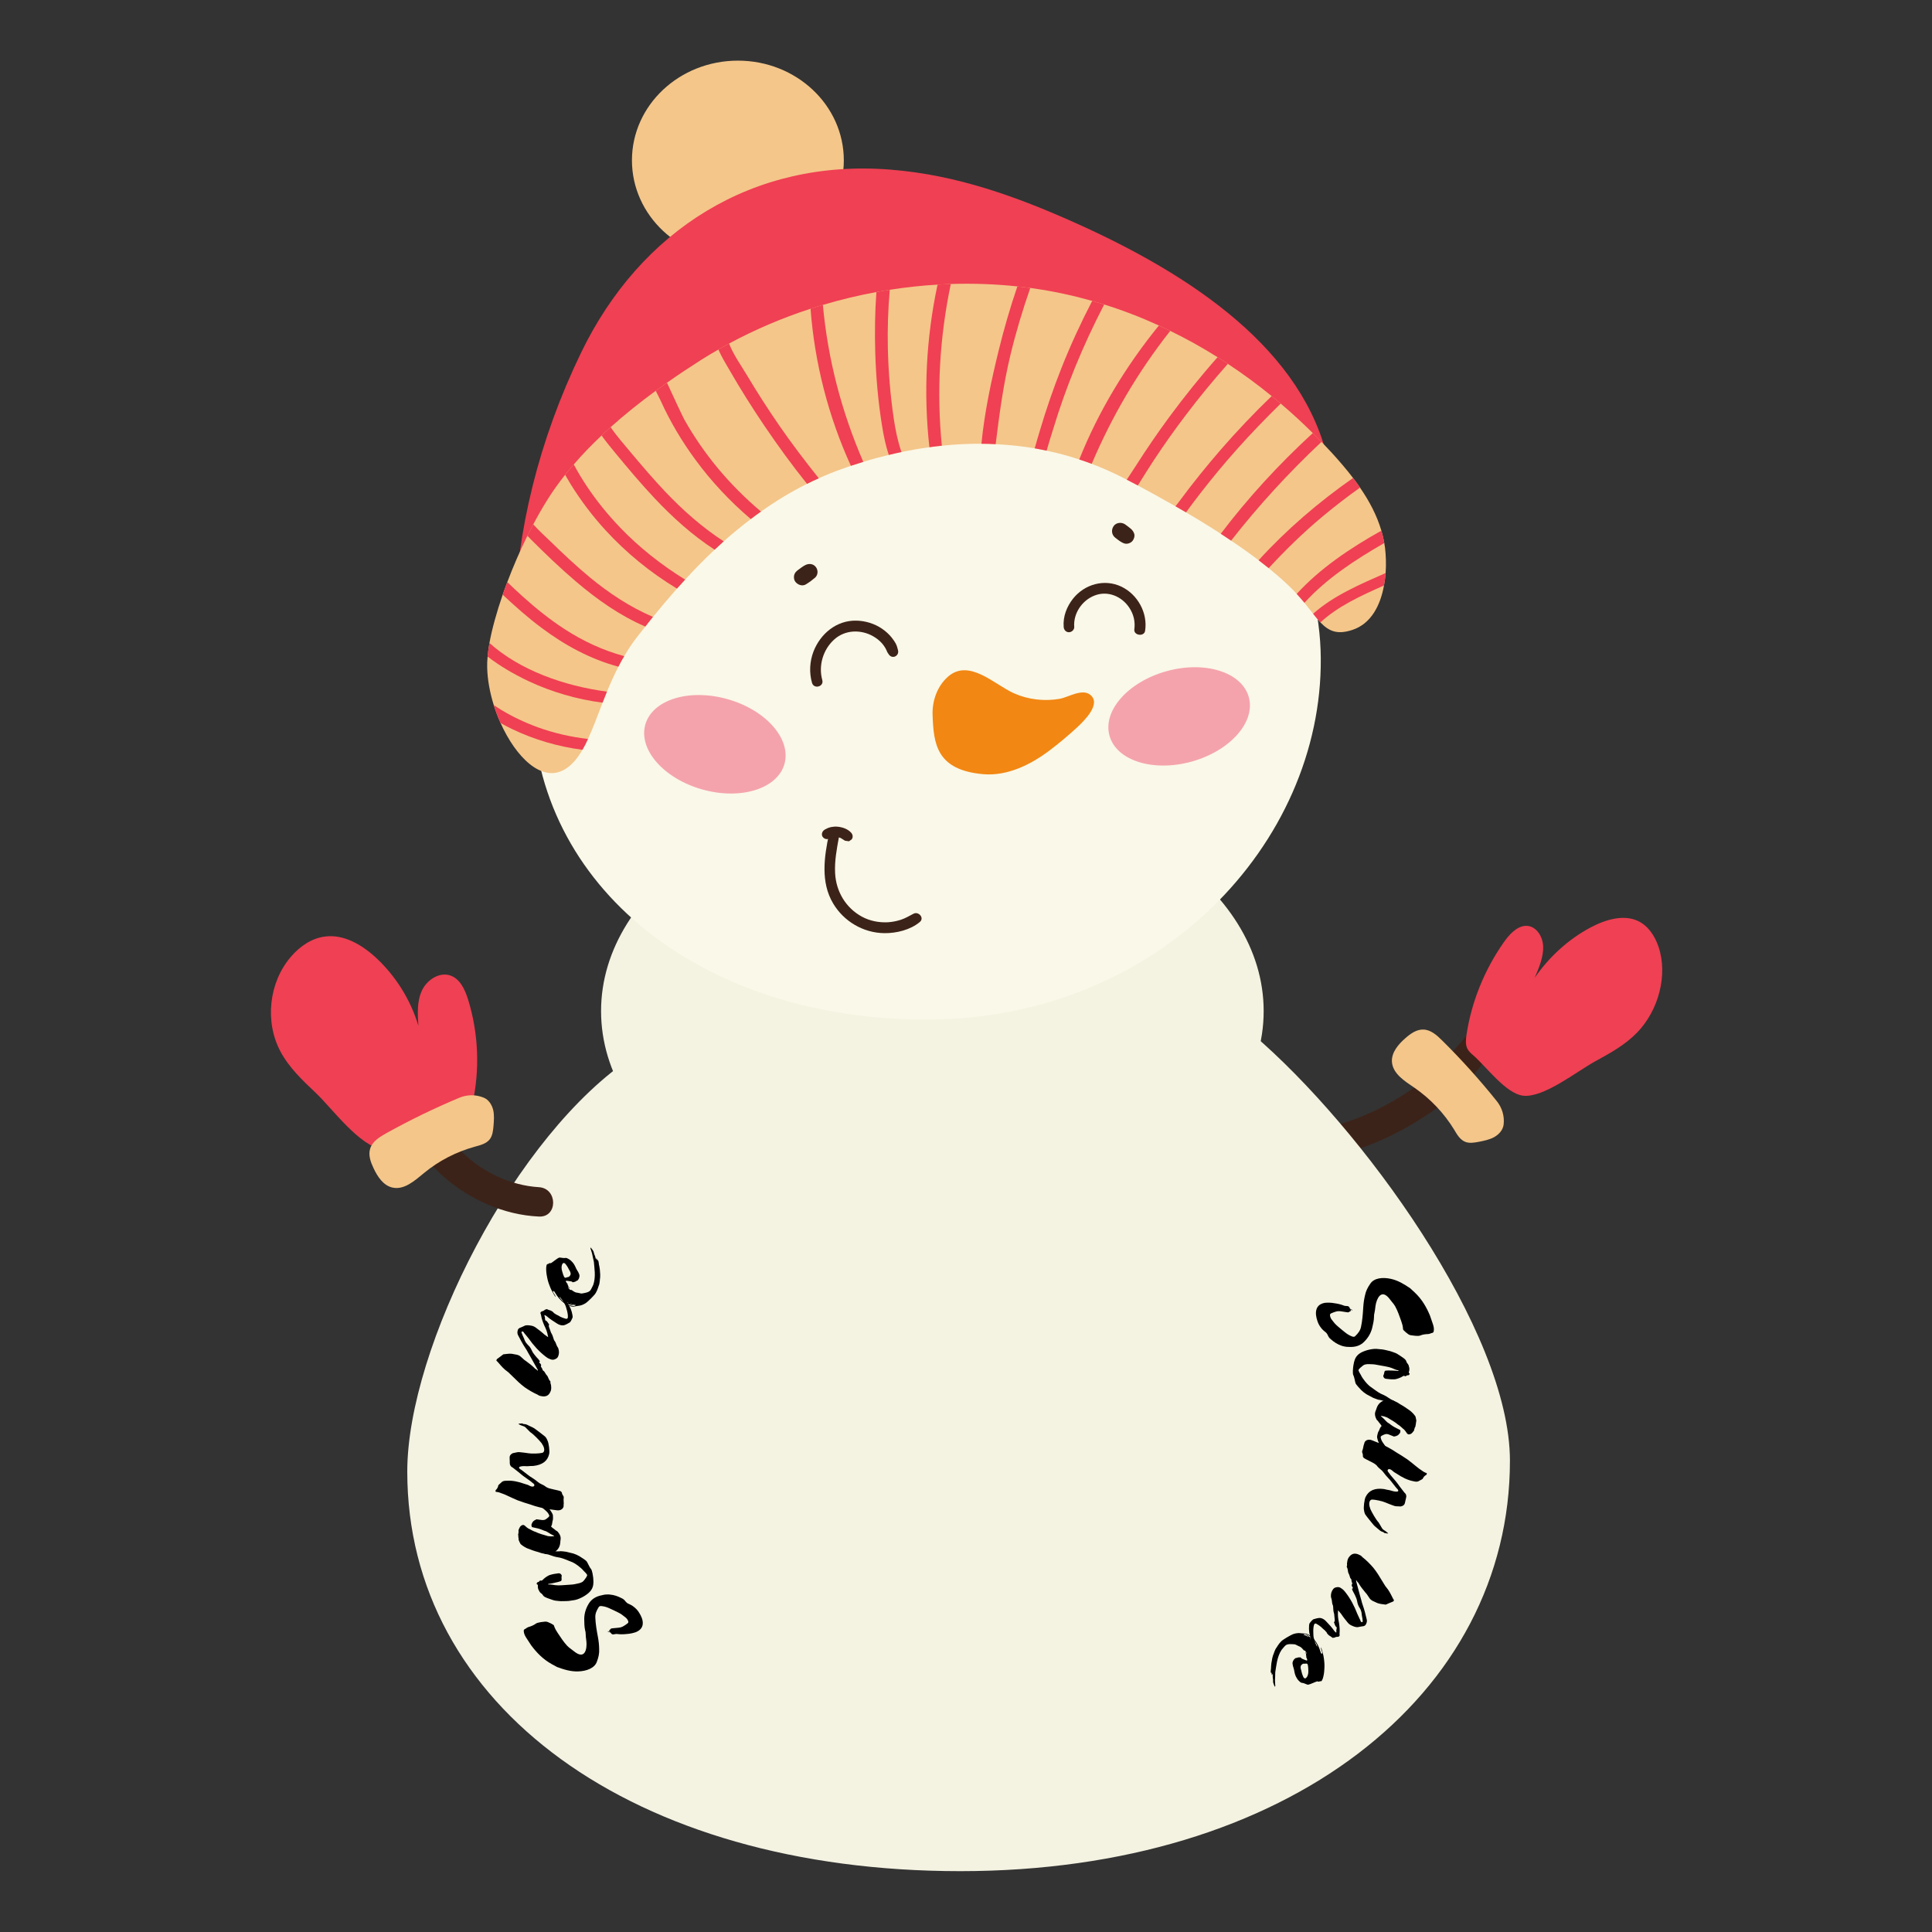 <svg xmlns="http://www.w3.org/2000/svg" xmlns:xlink="http://www.w3.org/1999/xlink" width="500" zoomAndPan="magnify" viewBox="0 0 375 375" height="500" preserveAspectRatio="xMidYMid meet" version="1.0"><rect x="0" y="0" width="375" height="375" fill="#333333" stroke="none"/><defs><g/><clipPath id="d7eccb37c4"><path d="M 146.73 200.145 L 268.23 200.145 L 268.23 321.645 L 146.73 321.645 Z M 146.73 200.145 " clip-rule="nonzero"/></clipPath></defs><path fill="#3c2319" d="M 289.586 203.637 C 291.031 201.086 287.527 197.844 285.371 200.234 C 282.703 203.211 280.312 206.289 277.234 208.895 C 274.238 211.465 270.902 213.59 267.355 215.336 C 263.906 217.035 260.266 218.301 256.516 219.121 C 254.605 219.535 252.668 219.852 250.719 220.016 C 248.613 220.18 246.473 220.027 244.383 220.316 C 241.691 220.688 241.676 225.039 244.273 225.59 C 248.449 226.469 253.426 225.59 257.559 224.723 C 261.777 223.832 265.914 222.391 269.801 220.508 C 277.277 216.898 285.426 211.012 289.586 203.637 " fill-opacity="1" fill-rule="nonzero"/><path fill="#f04053" d="M 286 204.875 C 285.508 204.449 285.012 204.023 284.75 203.406 C 284.434 202.621 284.516 201.688 284.656 200.809 C 285.602 194.535 288.09 188.332 291.801 183.02 C 292.871 181.469 294.301 179.863 296.02 179.711 C 297.996 179.559 299.41 181.551 299.523 183.625 C 299.617 185.695 298.738 187.797 297.887 189.789 C 300.703 185.695 304.469 182.293 308.688 180.039 C 311.652 178.461 315.145 177.461 317.906 178.75 C 319.871 179.656 321.191 181.621 321.918 183.773 C 323.746 189.156 322 196.074 317.715 200.469 C 315.391 202.844 312.492 204.434 309.66 205.984 C 305.992 207.988 299.605 213.137 295.621 212.672 C 292.281 212.273 288.406 206.945 286 204.875 " fill-opacity="1" fill-rule="nonzero"/><path fill="#f4c68a" d="M 290.535 213.742 C 287.223 209.609 283.68 205.672 279.914 201.949 C 278.898 200.934 277.703 199.863 276.262 199.836 C 274.953 199.793 273.785 200.633 272.797 201.496 C 271.422 202.691 270.078 204.258 270.172 206.066 C 270.309 208.402 272.645 209.844 274.582 211.16 C 277.66 213.289 280.285 216.062 282.238 219.246 C 282.785 220.18 283.379 221.211 284.379 221.621 C 285.219 221.965 286.168 221.785 287.059 221.621 C 288.09 221.414 289.133 221.211 290.039 220.703 C 290.961 220.18 291.73 219.316 291.855 218.273 C 292.047 216.637 291.551 215.004 290.535 213.742 " fill-opacity="1" fill-rule="nonzero"/><path fill="#f4c68a" d="M 163.785 31.125 C 163.785 41.805 154.578 50.469 143.23 50.469 C 131.867 50.469 122.66 41.805 122.66 31.125 C 122.66 20.434 131.867 11.77 143.23 11.77 C 154.578 11.77 163.785 20.434 163.785 31.125 " fill-opacity="1" fill-rule="nonzero"/><path fill="#f4f2e1" d="M 293.078 283.52 C 293.078 328.902 250.031 363.191 186.387 363.191 C 122.758 363.191 79.051 331.016 79.051 285.633 C 79.051 261.609 99.988 220 123.031 204.984 C 143.516 191.625 156.445 198.848 186.387 198.848 C 214.703 198.848 225.984 186.094 243.176 200.77 C 264.195 218.684 293.078 258.328 293.078 283.52 " fill-opacity="1" fill-rule="nonzero"/><path fill="#f4f2e1" d="M 245.277 196.254 C 245.277 220.344 216.492 239.879 180.973 239.879 C 145.453 239.879 116.668 220.344 116.668 196.254 C 116.668 172.16 145.453 152.641 180.973 152.641 C 216.492 152.641 245.277 172.16 245.277 196.254 " fill-opacity="1" fill-rule="nonzero"/><path fill="#f04053" d="M 112.781 68.465 C 124.309 44.633 146.168 30.781 172.852 32.926 C 185.863 33.953 197.559 38.277 208.535 43.18 C 231.344 53.379 253.246 67.984 257.902 89.961 C 249.41 91.871 241.949 87.875 234.766 85.008 C 211.254 75.656 179.723 78.418 154.758 91.98 C 143.93 97.883 134.465 105.543 125.777 113.629 C 121.781 117.348 117.934 121.191 114.457 125.242 C 112.727 127.273 107.711 136.691 105.594 137.473 C 98.148 140.246 99.754 123.785 99.824 120.465 C 100.211 103.168 104.594 85.418 112.781 68.465 " fill-opacity="1" fill-rule="nonzero"/><path fill="#faf8e8" d="M 256.363 127.781 C 256.641 163.664 224.953 197.559 180.617 197.898 C 136.277 198.242 103.617 172.023 103.344 136.141 C 103.066 100.242 131.043 60.848 175.379 60.504 C 219.719 60.16 256.09 91.883 256.363 127.781 " fill-opacity="1" fill-rule="nonzero"/><path fill="#f4a3ad" d="M 152.258 148.305 C 150.867 153.137 143.723 155.332 136.262 153.219 C 128.801 151.105 123.883 145.461 125.258 140.629 C 126.633 135.797 133.789 133.586 141.25 135.715 C 148.699 137.828 153.629 143.457 152.258 148.305 " fill-opacity="1" fill-rule="nonzero"/><path fill="#f4a3ad" d="M 242.391 135.305 C 243.738 140.148 238.762 145.75 231.301 147.824 C 223.828 149.895 216.695 147.645 215.352 142.797 C 214.004 137.965 218.949 132.352 226.426 130.277 C 233.887 128.207 241.043 130.457 242.391 135.305 " fill-opacity="1" fill-rule="nonzero"/><path fill="#3c2319" d="M 158.344 110.043 C 157.848 109.414 157.051 109.332 156.352 109.66 C 155.828 109.922 155.348 110.305 154.879 110.648 C 154.535 110.91 154.262 111.184 154.152 111.609 C 154.055 111.996 154.098 112.504 154.316 112.832 C 154.77 113.52 155.773 113.887 156.5 113.379 L 157.285 112.859 L 157.574 112.625 L 157.629 112.586 L 158.246 112.09 C 158.797 111.543 158.824 110.648 158.344 110.043 " fill-opacity="1" fill-rule="nonzero"/><path fill="#3c2319" d="M 220.188 103.742 C 220.09 103.305 219.883 103.016 219.57 102.699 C 219.211 102.371 218.785 102.082 218.402 101.793 C 217.715 101.301 216.641 101.398 216.148 102.125 C 215.652 102.852 215.762 103.828 216.477 104.375 C 216.863 104.664 217.246 104.992 217.672 105.227 C 218.059 105.445 218.402 105.598 218.84 105.527 C 219.227 105.473 219.664 105.242 219.883 104.91 C 220.105 104.566 220.254 104.156 220.188 103.742 " fill-opacity="1" fill-rule="nonzero"/><path fill="#f28713" d="M 196.762 134.547 C 199.551 135.797 202.723 136.168 205.73 135.633 C 207.34 135.332 210.02 133.613 211.586 134.836 C 213.879 136.609 210.391 139.941 209.016 141.234 C 207.297 142.812 205.527 144.293 203.672 145.695 C 200.031 148.441 195.48 150.68 190.812 150.266 C 181.797 149.457 181.219 144.434 181.016 138.844 C 180.902 136.07 181.906 133.188 183.996 131.352 C 188.078 127.754 193.008 132.859 196.762 134.547 " fill-opacity="1" fill-rule="nonzero"/><path fill="#f04053" d="M 222.66 291.039 C 222.66 295.199 219.141 298.578 214.785 298.578 C 210.43 298.578 206.898 295.199 206.898 291.039 C 206.898 286.867 210.43 283.492 214.785 283.492 C 219.141 283.492 222.66 286.867 222.66 291.039 " fill-opacity="1" fill-rule="nonzero"/><path fill="#f04053" d="M 218.234 244.629 C 218.234 248.801 214.703 252.18 210.348 252.18 C 206.008 252.18 202.477 248.801 202.477 244.629 C 202.477 240.469 206.008 237.094 210.348 237.094 C 214.703 237.094 218.234 240.469 218.234 244.629 " fill-opacity="1" fill-rule="nonzero"/><path fill="#f4c68a" d="M 268.688 105.406 L 268.828 106.285 C 269.004 107.781 269.074 109.48 268.949 111.227 C 268.883 112.035 268.785 112.844 268.633 113.641 C 267.934 117.5 266.133 121.066 262.508 122.262 C 259.539 123.25 257.918 122.508 256.297 120.809 C 255.828 120.328 255.375 119.766 254.879 119.133 C 254.359 118.488 253.809 117.773 253.191 117.004 C 252.738 116.457 252.242 115.879 251.691 115.273 C 251.129 114.645 250.496 114 249.781 113.34 C 248.684 112.309 247.5 111.293 246.25 110.277 C 245.621 109.77 244.961 109.25 244.301 108.742 C 242.598 107.449 240.812 106.172 238.957 104.938 C 238.297 104.484 237.621 104.047 236.949 103.605 C 234.738 102.164 232.484 100.777 230.203 99.449 C 229.531 99.051 228.844 98.652 228.156 98.266 C 225.668 96.84 223.211 95.492 220.859 94.23 C 220.117 93.848 219.402 93.477 218.703 93.105 L 218.289 92.887 C 216.188 91.801 214.059 90.855 211.902 90.031 C 211.09 89.727 210.293 89.441 209.484 89.18 C 207.41 88.492 205.293 87.918 203.148 87.477 C 202.395 87.312 201.609 87.16 200.84 87.023 C 198.34 86.598 195.812 86.336 193.258 86.215 C 192.336 86.16 191.43 86.133 190.496 86.133 C 187.953 86.117 185.383 86.242 182.812 86.516 C 182.004 86.586 181.207 86.695 180.395 86.805 C 178.582 87.051 176.77 87.367 174.969 87.738 C 174.145 87.918 173.332 88.094 172.508 88.301 C 170.859 88.699 169.211 89.137 167.562 89.645 C 166.766 89.895 165.969 90.141 165.156 90.414 C 164.555 90.621 163.934 90.84 163.316 91.059 C 161.82 91.594 160.348 92.188 158.922 92.832 C 158.152 93.176 157.383 93.543 156.641 93.914 C 153.492 95.48 150.523 97.293 147.707 99.297 C 147.035 99.762 146.375 100.242 145.73 100.75 C 143.918 102.125 142.156 103.566 140.469 105.074 C 139.875 105.609 139.285 106.145 138.707 106.695 C 136.73 108.547 134.82 110.496 132.98 112.504 C 132.441 113.078 131.922 113.656 131.398 114.246 C 129.805 116.043 128.254 117.883 126.742 119.738 C 126.234 120.367 125.738 120.984 125.258 121.617 C 124.707 122.289 124.184 122.961 123.648 123.648 C 122.715 124.844 121.891 126.094 121.164 127.355 C 120.75 128.027 120.379 128.715 120.035 129.402 C 119.199 131.02 118.469 132.652 117.809 134.246 C 117.523 134.973 117.234 135.688 116.957 136.387 C 115.969 138.941 115.102 141.355 114.129 143.43 C 113.797 144.172 113.441 144.887 113.055 145.531 C 112.094 147.191 110.996 148.523 109.605 149.348 C 105.168 151.969 100.141 146.984 97.16 140.34 C 96.664 139.23 96.211 138.047 95.84 136.867 C 95.086 134.438 94.617 131.941 94.562 129.594 C 94.535 128.934 94.574 128.219 94.645 127.438 C 94.727 126.613 94.836 125.734 95 124.801 C 95.512 122 96.418 118.777 97.57 115.426 C 97.859 114.617 98.148 113.793 98.465 112.984 C 99.605 109.961 100.938 106.887 102.367 103.992 C 102.738 103.25 103.121 102.508 103.508 101.781 C 104.387 100.105 105.293 98.527 106.215 97.059 C 107.258 95.383 108.426 93.75 109.691 92.156 C 110.238 91.484 110.789 90.812 111.367 90.152 C 113.027 88.203 114.855 86.336 116.766 84.527 C 117.344 83.977 117.934 83.441 118.523 82.906 C 121.301 80.422 124.254 78.059 127.277 75.852 C 128.004 75.316 128.734 74.793 129.461 74.285 C 131.672 72.719 133.914 71.238 136.141 69.824 C 137.227 69.137 138.324 68.477 139.438 67.848 C 140.125 67.449 140.812 67.062 141.512 66.68 C 146.527 63.977 151.832 61.711 157.328 59.926 C 158.109 59.664 158.906 59.418 159.719 59.184 C 163.125 58.168 166.602 57.332 170.105 56.688 C 170.957 56.523 171.836 56.383 172.703 56.246 C 175.777 55.766 178.871 55.422 181.977 55.246 C 182.84 55.191 183.691 55.148 184.547 55.121 C 188.875 54.984 193.203 55.137 197.473 55.59 C 198.301 55.684 199.137 55.781 199.977 55.891 C 202.16 56.191 204.332 56.562 206.473 57.031 C 208.344 57.43 210.184 57.895 211.996 58.402 C 212.781 58.637 213.551 58.855 214.32 59.102 C 217.977 60.242 221.52 61.613 224.941 63.18 C 225.684 63.523 226.41 63.867 227.141 64.223 C 230.312 65.762 233.379 67.477 236.332 69.328 C 237.004 69.742 237.664 70.18 238.324 70.621 C 241.277 72.57 244.121 74.656 246.828 76.879 C 247.434 77.359 248.012 77.84 248.586 78.336 C 250.758 80.176 252.82 82.082 254.812 84.059 C 255.391 84.621 255.938 85.199 256.5 85.762 C 257.176 86.461 257.836 87.16 258.48 87.863 C 259.922 89.441 261.34 91.086 262.629 92.777 C 263.098 93.395 263.551 94.012 263.977 94.645 C 265.789 97.266 267.262 100.051 268.125 103.004 C 268.359 103.785 268.551 104.594 268.688 105.406 " fill-opacity="1" fill-rule="nonzero"/><path fill="#f04053" d="M 114.129 143.43 C 113.797 144.172 113.441 144.887 113.055 145.531 C 108.273 144.926 103.645 143.539 99.426 141.523 C 98.656 141.152 97.902 140.754 97.16 140.34 C 96.664 139.23 96.211 138.047 95.84 136.867 C 96.336 137.199 96.844 137.512 97.352 137.828 C 99.562 139.16 101.941 140.273 104.426 141.18 C 107.547 142.305 110.801 143.047 114.129 143.43 " fill-opacity="1" fill-rule="nonzero"/><path fill="#f04053" d="M 117.809 134.246 C 117.523 134.973 117.234 135.688 116.957 136.387 C 111.941 135.742 107.105 134.316 102.656 132.242 C 99.84 130.91 97.09 129.332 94.645 127.438 C 94.727 126.613 94.836 125.734 95 124.801 C 100.867 130.074 109.457 133.133 117.809 134.246 " fill-opacity="1" fill-rule="nonzero"/><path fill="#f04053" d="M 121.164 127.355 C 120.75 128.027 120.379 128.715 120.035 129.402 C 114.555 127.934 109.578 125.199 105.223 121.945 C 102.504 119.93 100.004 117.703 97.57 115.426 C 97.859 114.617 98.148 113.793 98.465 112.984 C 99.441 113.93 100.441 114.863 101.461 115.781 C 104.027 118.09 106.734 120.273 109.691 122.18 C 113.18 124.43 117.027 126.242 121.164 127.355 " fill-opacity="1" fill-rule="nonzero"/><path fill="#f04053" d="M 126.742 119.738 C 126.234 120.367 125.738 120.984 125.258 121.617 C 120.227 119.449 115.805 116.289 111.777 112.859 C 108.77 110.305 105.938 107.574 103.164 104.816 L 102.367 103.992 C 102.738 103.25 103.121 102.508 103.508 101.781 C 104.578 102.988 105.801 104.086 106.887 105.129 C 109.32 107.504 111.82 109.852 114.473 112.051 C 118.18 115.109 122.219 117.801 126.742 119.738 " fill-opacity="1" fill-rule="nonzero"/><path fill="#f04053" d="M 132.98 112.504 C 132.441 113.078 131.922 113.656 131.398 114.246 C 126.176 111.102 121.52 107.258 117.535 102.922 C 114.992 100.148 112.738 97.156 110.789 94.023 C 110.418 93.406 110.047 92.789 109.691 92.156 C 110.238 91.484 110.789 90.812 111.367 90.152 C 112.137 91.582 112.973 92.98 113.879 94.34 C 115.762 97.184 117.949 99.871 120.34 102.371 C 124.047 106.242 128.309 109.605 132.98 112.504 " fill-opacity="1" fill-rule="nonzero"/><path fill="#f04053" d="M 140.469 105.074 C 139.875 105.609 139.285 106.145 138.707 106.695 C 134.367 103.883 130.562 100.422 127.098 96.758 C 124.434 93.93 121.934 90.949 119.473 87.973 C 118.539 86.844 117.605 85.707 116.766 84.527 C 117.344 83.977 117.934 83.441 118.523 82.906 C 119.664 84.609 121.082 86.188 122.398 87.777 C 124.555 90.348 126.727 92.898 129.035 95.344 C 132.457 98.953 136.207 102.301 140.469 105.074 " fill-opacity="1" fill-rule="nonzero"/><path fill="#f04053" d="M 147.707 99.297 C 147.035 99.762 146.375 100.242 145.73 100.75 C 141.676 97.305 138.062 93.434 135 89.262 C 132.332 85.637 130.051 81.793 128.227 77.758 C 128.02 77.305 127.66 76.633 127.277 75.852 C 128.004 75.316 128.734 74.793 129.461 74.285 C 130.754 77.125 132.527 80.887 132.812 81.41 C 134.656 84.691 136.797 87.805 139.23 90.758 C 141.773 93.832 144.617 96.676 147.707 99.297 " fill-opacity="1" fill-rule="nonzero"/><path fill="#f04053" d="M 158.922 92.832 C 158.152 93.176 157.383 93.543 156.641 93.914 C 153.711 90.266 150.977 86.488 148.367 82.645 C 146.004 79.145 143.75 75.574 141.648 71.926 C 140.895 70.621 140.055 69.262 139.438 67.848 C 140.125 67.449 140.812 67.062 141.512 66.68 C 142.352 68.863 143.859 70.949 144.973 72.816 C 146.965 76.152 149.07 79.434 151.281 82.633 C 153.699 86.133 156.27 89.508 158.922 92.832 " fill-opacity="1" fill-rule="nonzero"/><path fill="#f04053" d="M 167.562 89.645 C 166.766 89.895 165.969 90.141 165.156 90.414 C 160.762 80.793 158.109 70.371 157.328 59.926 C 158.109 59.664 158.906 59.418 159.719 59.184 C 160.691 69.754 163.332 79.871 167.562 89.645 " fill-opacity="1" fill-rule="nonzero"/><path fill="#f04053" d="M 172.332 67.641 C 172.441 72.184 172.812 76.727 173.473 81.219 C 173.801 83.469 174.254 85.637 174.969 87.738 C 174.145 87.918 173.332 88.094 172.508 88.301 C 171.891 86.422 171.492 84.484 171.191 82.551 C 170.434 77.867 170.023 73.117 169.883 68.367 C 169.773 64.496 169.828 60.586 170.105 56.688 C 170.957 56.523 171.836 56.383 172.703 56.246 C 172.371 60.035 172.246 63.84 172.332 67.641 " fill-opacity="1" fill-rule="nonzero"/><path fill="#f04053" d="M 184.547 55.121 C 182.375 65.527 181.77 76.043 182.812 86.516 C 182.004 86.586 181.207 86.695 180.395 86.805 C 179.227 76.344 179.75 65.68 181.977 55.246 C 182.84 55.191 183.691 55.148 184.547 55.121 " fill-opacity="1" fill-rule="nonzero"/><path fill="#f04053" d="M 199.977 55.891 C 198.492 60.16 197.199 64.457 196.141 68.836 C 194.742 74.629 193.973 80.395 193.258 86.215 C 192.336 86.16 191.43 86.133 190.496 86.133 C 191.086 80.023 192.406 73.875 193.859 67.957 C 194.879 63.812 196.074 59.68 197.473 55.59 C 198.301 55.684 199.137 55.781 199.977 55.891 " fill-opacity="1" fill-rule="nonzero"/><path fill="#f04053" d="M 214.32 59.102 C 212.246 63.098 210.363 67.16 208.672 71.293 C 207.066 75.246 205.637 79.254 204.414 83.305 C 203.988 84.664 203.547 86.062 203.148 87.477 C 202.395 87.312 201.609 87.16 200.84 87.023 C 201.145 85.883 201.5 84.73 201.832 83.605 C 203.039 79.527 204.426 75.48 206.008 71.484 C 207.766 67.035 209.773 62.684 211.996 58.402 C 212.781 58.637 213.551 58.855 214.32 59.102 " fill-opacity="1" fill-rule="nonzero"/><path fill="#f04053" d="M 227.141 64.223 C 220.793 72.281 215.789 80.887 211.902 90.031 C 211.09 89.727 210.293 89.441 209.484 89.18 C 213.152 79.98 218.457 71.141 224.941 63.18 C 225.684 63.523 226.41 63.867 227.141 64.223 " fill-opacity="1" fill-rule="nonzero"/><path fill="#f04053" d="M 238.324 70.621 C 235.492 73.832 232.758 77.125 230.191 80.531 C 228.047 83.344 226.012 86.227 224.074 89.152 C 222.977 90.828 221.906 92.516 220.859 94.219 L 220.859 94.23 C 220.117 93.848 219.402 93.477 218.703 93.105 C 219.32 92.145 219.953 91.238 220.504 90.359 C 222.535 87.176 224.68 84.031 226.945 80.957 C 229.887 76.977 233.008 73.078 236.332 69.328 C 237.004 69.742 237.664 70.18 238.324 70.621 " fill-opacity="1" fill-rule="nonzero"/><path fill="#f04053" d="M 248.586 78.336 C 245.66 81.191 242.844 84.113 240.137 87.148 C 237.621 89.961 235.23 92.859 232.938 95.809 C 232.004 97.02 231.098 98.227 230.203 99.449 C 229.531 99.051 228.844 98.652 228.156 98.266 C 228.484 97.855 228.801 97.457 229.078 97.074 C 231.578 93.695 234.23 90.414 237.004 87.215 C 240.109 83.648 243.395 80.188 246.828 76.879 C 247.434 77.359 248.012 77.84 248.586 78.336 " fill-opacity="1" fill-rule="nonzero"/><path fill="#f04053" d="M 256.5 85.762 C 250.113 91.762 244.273 98.145 238.957 104.938 C 238.297 104.484 237.621 104.047 236.949 103.605 C 242.211 96.66 248.23 90.098 254.812 84.059 C 255.391 84.621 255.938 85.199 256.5 85.762 " fill-opacity="1" fill-rule="nonzero"/><path fill="#f04053" d="M 263.977 94.645 C 261.434 96.453 258.961 98.363 256.586 100.352 C 252.859 103.469 249.465 106.805 246.25 110.277 C 245.621 109.77 244.961 109.25 244.301 108.742 C 249.66 102.852 255.898 97.484 262.629 92.777 C 263.098 93.395 263.551 94.012 263.977 94.645 " fill-opacity="1" fill-rule="nonzero"/><path fill="#f04053" d="M 268.688 105.406 C 262.945 108.699 257.465 112.309 253.191 117.004 C 252.738 116.457 252.242 115.879 251.691 115.273 C 256.188 110.359 262.023 106.406 268.125 103.004 C 268.359 103.785 268.551 104.594 268.688 105.406 " fill-opacity="1" fill-rule="nonzero"/><path fill="#f04053" d="M 268.949 111.227 C 268.883 112.035 268.785 112.844 268.633 113.641 C 264.129 115.633 259.648 117.691 256.297 120.809 C 255.828 120.328 255.375 119.766 254.879 119.133 C 258.742 115.66 263.879 113.465 268.949 111.227 " fill-opacity="1" fill-rule="nonzero"/><path fill="#3c2319" d="M 104.621 230.434 C 99.082 230.09 93.832 227.578 89.836 223.777 C 85.574 219.715 83.5 214.867 82.32 209.211 C 81.66 206.055 76.535 206.742 76.688 209.965 C 77.332 224.094 91.043 235.527 104.621 236.133 C 108.301 236.297 108.262 230.668 104.621 230.434 " fill-opacity="1" fill-rule="nonzero"/><path fill="#f04053" d="M 88.504 218.094 C 89.23 217.82 89.961 217.516 90.508 216.969 C 91.195 216.281 91.469 215.293 91.676 214.348 C 93.176 207.648 92.887 200.562 90.852 194 C 90.262 192.094 89.312 190.02 87.43 189.348 C 85.262 188.594 82.828 190.215 81.879 192.301 C 80.918 194.387 81.055 196.801 81.207 199.094 C 79.695 194.055 76.809 189.445 72.961 185.875 C 70.242 183.375 66.711 181.289 63.055 181.785 C 60.461 182.113 58.164 183.719 56.461 185.711 C 52.203 190.664 51.352 198.27 54.414 204.051 C 56.062 207.18 58.699 209.68 61.285 212.121 C 64.594 215.266 69.719 222.457 74.434 223.188 C 78.375 223.789 84.918 219.492 88.504 218.094 " fill-opacity="1" fill-rule="nonzero"/><path fill="#f4c68a" d="M 89.164 213.07 C 84.285 215.113 79.516 217.434 74.898 220 C 73.637 220.715 72.289 221.551 71.852 222.938 C 71.453 224.188 71.934 225.535 72.496 226.727 C 73.266 228.375 74.391 230.105 76.164 230.504 C 78.445 231.023 80.492 229.172 82.293 227.688 C 85.176 225.301 88.57 223.559 92.172 222.57 C 93.215 222.281 94.371 222.004 95.043 221.156 C 95.605 220.441 95.703 219.48 95.785 218.586 C 95.867 217.543 95.965 216.473 95.73 215.457 C 95.484 214.441 94.863 213.453 93.891 213.055 C 92.363 212.426 90.672 212.438 89.164 213.07 " fill-opacity="1" fill-rule="nonzero"/><path fill="#3c2319" d="M 177.316 177.352 C 176.492 177.777 175.738 178.242 174.844 178.531 C 174.035 178.793 173.184 178.957 172.332 179.012 C 170.598 179.094 168.867 178.766 167.328 177.941 C 164.168 176.238 162.273 173.039 162.094 169.473 C 161.969 167.082 162.422 164.734 162.852 162.402 C 162.934 161.867 162.699 161.316 162.148 161.164 C 161.641 161.027 161.035 161.344 160.914 161.867 C 159.965 166.312 159.25 171.242 161.711 175.359 C 163.785 178.848 167.578 181.086 171.656 181.125 C 173.992 181.152 176.727 180.492 178.555 178.941 C 179.461 178.16 178.293 176.844 177.316 177.352 " fill-opacity="1" fill-rule="nonzero"/><path fill="#3c2319" d="M 165.227 161.645 C 164.566 160.906 163.562 160.562 162.617 160.465 C 162.176 160.41 161.723 160.453 161.285 160.535 L 160.734 160.699 L 160.184 160.973 L 160.172 160.973 L 160.02 161.07 C 159.594 161.344 159.375 161.949 159.66 162.402 C 159.965 162.855 160.516 163.004 160.996 162.746 L 161.035 162.73 L 161.09 162.719 L 161.199 162.676 L 161.434 162.594 L 161.875 162.484 L 161.93 162.484 L 162.191 162.469 L 162.41 162.469 C 162.508 162.484 162.781 162.539 162.453 162.469 L 162.906 162.566 L 163.152 162.648 L 163.164 162.648 L 163.18 162.66 L 164.02 163.184 L 164.785 163.293 L 165.297 162.938 C 165.613 162.539 165.543 162.016 165.227 161.645 " fill-opacity="1" fill-rule="nonzero"/><path fill="#3c2319" d="M 174.309 126.23 C 174.211 125.832 174.102 125.379 173.883 124.953 C 173.648 124.512 173.359 124.117 173.059 123.73 C 172.523 123.07 171.891 122.508 171.191 122.027 C 169.734 121.039 167.949 120.492 166.203 120.465 C 162.383 120.383 159.25 122.988 157.902 126.449 C 157.16 128.371 157.039 130.566 157.613 132.543 C 157.984 133.82 159.965 133.285 159.605 132.008 C 158.824 129.195 159.758 126.066 161.93 124.117 C 164.031 122.223 167.082 122.141 169.473 123.496 C 170.145 123.883 170.711 124.32 171.23 124.91 C 171.449 125.172 171.645 125.445 171.836 125.762 L 172.109 126.297 L 172.207 126.547 C 172.277 126.641 172.523 127.094 172.371 126.766 C 172.578 127.258 173.043 127.617 173.609 127.465 C 174.145 127.312 174.445 126.766 174.309 126.23 " fill-opacity="1" fill-rule="nonzero"/><path fill="#3c2319" d="M 217.645 113.859 C 214.359 112.309 210.543 113.379 208.289 116.18 C 207.051 117.746 206.297 119.68 206.461 121.699 C 206.5 122.25 206.898 122.715 207.477 122.715 C 208 122.715 208.535 122.25 208.508 121.699 C 208.301 119.062 210.031 116.512 212.492 115.578 C 215.008 114.602 217.727 115.742 219.184 117.938 C 220.035 119.215 220.379 120.641 220.172 122.168 C 220.023 123.348 222.07 123.637 222.262 122.453 C 222.812 118.98 220.82 115.371 217.645 113.859 " fill-opacity="1" fill-rule="nonzero"/><g clip-path="url(#d7eccb37c4)"><path fill="#f4f2e1" d="M 207.48 200.145 C 173.93 200.145 146.73 227.344 146.73 260.895 C 146.73 294.445 173.93 321.645 207.48 321.645 C 241.031 321.645 268.23 294.445 268.23 260.895 C 268.23 227.344 241.031 200.145 207.48 200.145 " fill-opacity="1" fill-rule="nonzero"/></g><g fill="#000000" fill-opacity="1"><g transform="translate(124.348, 315.097)"><g><path d="M -10.523 3.543 C -10.398 4.914 -10.758 6.953 -12.645 5.637 L -13.5 4.988 C -13.773 4.812 -14.023 4.578 -14.25 4.363 C -14.984 3.566 -15.52 2.719 -16.078 1.887 C -16.359 1.473 -16.613 1.039 -16.781 0.566 C -16.793 0.41 -16.914 0.273 -17.105 0.191 C -17.398 -0.004 -17.699 -0.113 -18.039 -0.266 C -18.277 -0.348 -18.496 -0.363 -18.742 -0.316 C -18.984 -0.266 -19.25 -0.285 -19.516 -0.215 C -19.805 -0.168 -20.141 -0.082 -20.324 0.039 C -20.742 0.359 -21.262 0.566 -21.82 0.727 C -21.98 0.781 -22.098 0.883 -22.234 0.961 C -22.281 1.004 -22.352 1.062 -22.418 1.082 C -22.664 1.176 -22.699 1.324 -22.688 1.523 C -22.656 2.031 -22.406 2.512 -22.086 2.973 L -21.23 4.281 C -20.203 5.648 -18.996 6.941 -17.238 7.918 C -16.898 8.07 -16.582 8.293 -16.223 8.469 C -14.895 8.957 -13.539 9.379 -12.105 9.32 C -10.543 9.273 -8.898 8.707 -8.48 7.395 C -8.188 6.645 -8 5.824 -8.051 4.965 C -8.062 4.195 -8.145 3.441 -8.289 2.664 C -8.531 1.395 -8.75 0.105 -8.797 -1.129 C -8.836 -1.879 -8.551 -2.496 -8.156 -3.129 C -8.078 -3.32 -7.828 -3.414 -7.484 -3.348 C -6.98 -3.289 -6.508 -3.125 -6.105 -2.945 C -5.527 -2.707 -4.977 -2.406 -4.422 -2.148 C -3.871 -1.891 -3.391 -1.527 -2.953 -1.168 C -2.703 -0.977 -2.52 -0.723 -2.43 -0.473 C -2.332 -0.27 -2.387 -0.098 -2.57 0.023 C -2.824 0.203 -3.012 0.363 -3.266 0.5 C -3.656 0.762 -4.078 0.84 -4.586 0.871 L -5.535 0.961 C -5.691 0.973 -5.781 1.012 -5.832 1.094 C -5.926 1.219 -6.02 1.301 -6.137 1.402 C -6.098 1.449 -6.059 1.539 -5.98 1.68 L -6.41 1.516 C -6.316 1.766 -6.023 1.676 -5.855 1.773 C -5.598 2.164 -5.445 2.199 -4.93 2.078 C -4.82 2.066 -4.688 2.031 -4.578 2.059 C -3.926 2.148 -3.285 2.125 -2.688 2.059 C -2.027 2.016 -1.445 1.879 -0.906 1.695 C -0.07 1.336 0.34 0.812 0.406 0.137 C 0.48 -0.625 0.141 -1.398 -0.316 -2.109 C -0.613 -2.59 -1.004 -2.992 -1.547 -3.379 C -1.801 -3.527 -1.992 -3.652 -2.246 -3.758 C -2.547 -3.863 -2.734 -4.031 -2.918 -4.242 C -3.117 -4.52 -3.387 -4.777 -3.75 -4.914 C -4.43 -5.27 -5.137 -5.516 -5.945 -5.59 C -6.141 -5.625 -6.383 -5.621 -6.535 -5.609 C -6.91 -5.613 -7.289 -5.531 -7.625 -5.441 C -8.672 -5.23 -9.43 -4.73 -9.918 -4.062 C -10.602 -3.055 -10.938 -1.977 -10.949 -0.859 C -10.934 -0.09 -10.941 0.656 -10.754 1.441 C -10.715 1.531 -10.703 1.641 -10.688 1.75 C -10.66 2.348 -10.617 2.965 -10.523 3.543 Z M -10.523 3.543 "/></g></g></g><g fill="#000000" fill-opacity="1"><g transform="translate(117.129, 306.856)"><g><path d="M -11.867 -5.848 C -11.711 -5.762 -12.242 -5.566 -12.09 -5.547 C -11.824 -5.52 -11.336 -5.223 -11.07 -5.195 C -10.582 -5.152 -9.617 -4.703 -9.156 -4.645 L -8.441 -4.516 C -7.836 -4.395 -6.867 -3.945 -6.289 -3.738 C -5.539 -3.488 -4.281 -2.523 -3.863 -1.977 C -3.73 -1.805 -3.078 -1.281 -3.164 -1.055 C -3.227 -0.914 -3.289 -0.773 -3.367 -0.656 L -3.766 -0.109 C -3.91 0.078 -4.082 0.215 -4.289 0.293 C -4.465 0.359 -4.602 0.434 -4.766 0.457 C -5.301 0.582 -5.836 0.707 -6.363 0.723 L -8.078 0.84 C -8.52 0.875 -8.949 0.871 -9.367 0.824 C -9.789 0.773 -10.211 0.656 -10.652 0.695 L -10.793 0.633 C -10.699 0.613 -10.645 0.582 -10.617 0.57 C -9.984 0.492 -9.395 0.34 -8.762 0.195 L -8.34 0.062 C -8.188 0.012 -8.141 -0.09 -8.133 -0.199 L -8.121 -0.312 C -8.133 -0.52 -8.16 -0.754 -8.102 -0.965 C -8.09 -1.008 -8.094 -1.078 -8.141 -1.156 C -8.172 -1.211 -8.227 -1.25 -8.258 -1.305 C -8.375 -1.449 -8.547 -1.496 -8.781 -1.473 C -9.32 -1.414 -9.867 -1.316 -10.414 -1.148 C -10.566 -1.102 -10.699 -1.023 -10.836 -0.945 C -11.078 -0.809 -11.332 -0.629 -11.543 -0.438 C -11.676 -0.293 -11.82 -0.172 -11.969 -0.055 L -12.305 -0.078 C -12.316 -0.035 -12.383 -0.035 -12.395 0.008 C -12.473 0.125 -12.566 0.211 -12.73 0.234 C -12.883 0.285 -12.93 0.383 -12.965 0.512 C -12.973 0.621 -12.918 0.66 -12.816 0.711 C -12.773 0.723 -12.758 0.75 -12.746 0.777 C -12.73 0.805 -12.742 0.848 -12.727 0.871 C -12.762 1.25 -12.699 1.605 -12.492 1.914 C -12.465 1.898 -12.465 1.898 -12.477 1.941 C -12.395 2.148 -12.219 2.332 -11.988 2.484 C -11.914 2.551 -11.844 2.617 -11.797 2.699 C -11.691 2.887 -11.527 3.047 -11.289 3.156 C -10.848 3.371 -10.383 3.5 -9.93 3.668 C -9.559 3.816 -9.141 3.863 -8.695 3.898 L -8.25 3.93 C -7.582 3.906 -6.914 3.957 -6.215 3.809 L -5.527 3.703 C -5.211 3.633 -4.91 3.531 -4.625 3.406 C -4.137 3.199 -3.676 2.941 -3.25 2.625 C -2.516 2.102 -2.102 1.512 -1.988 0.77 C -1.926 0.309 -1.938 -0.148 -1.988 -0.617 C -2.055 -1.043 -2.16 -2.051 -2.457 -2.383 C -2.676 -2.582 -3.07 -3.531 -3.238 -3.758 C -3.359 -3.977 -4.422 -4.656 -4.637 -4.781 C -5.008 -5 -5.391 -5.172 -5.832 -5.316 L -7.234 -5.66 C -7.559 -5.727 -7.922 -5.734 -8.297 -5.773 C -8.312 -5.797 -8.367 -5.77 -8.395 -5.754 C -8.766 -5.719 -9.129 -5.727 -9.504 -5.766 L -10.453 -5.867 C -10.734 -5.922 -11.594 -5.934 -11.867 -5.848 Z M -11.867 -5.848 "/></g></g></g><g fill="#000000" fill-opacity="1"><g transform="translate(112.786, 299.54)"><g><path d="M -10.398 -8.07 C -9.887 -7.82 -8.719 -7.566 -8.207 -7.316 L -7.633 -6.984 L -7.031 -6.473 C -6.855 -6.336 -6.695 -6.16 -6.547 -6.016 C -6.391 -5.84 -6.289 -5.645 -6.191 -5.449 C -6.148 -5.332 -6.18 -5.223 -6.246 -5.137 C -6.441 -4.938 -6.676 -4.758 -6.891 -4.621 C -7.086 -4.52 -7.301 -4.48 -7.535 -4.496 L -8.496 -4.625 C -8.566 -4.637 -8.605 -4.656 -8.664 -4.637 C -8.945 -4.504 -9.23 -4.375 -9.426 -4.078 L -9.539 -3.844 C -9.684 -3.598 -9.645 -3.383 -9.523 -3.129 L -8.316 -2.855 C -8.031 -2.789 -7.766 -2.68 -7.5 -2.574 L -7.156 -2.434 C -6.91 -2.383 -6.715 -2.289 -6.508 -2.164 C -6.121 -1.902 -5.719 -1.68 -5.324 -1.484 L -5.195 -1.398 C -5.254 -1.379 -5.273 -1.34 -5.312 -1.359 C -5.656 -1.309 -6.02 -1.312 -6.402 -1.379 C -6.473 -1.387 -6.539 -1.398 -6.617 -1.438 L -7.129 -1.59 C -7.531 -1.715 -7.926 -1.809 -8.309 -1.973 L -8.812 -2.191 C -9.281 -2.324 -9.707 -2.605 -10.141 -2.82 L -10.168 -2.809 C -10.426 -2.984 -10.68 -3.156 -10.891 -3.383 C -11.125 -3.594 -11.32 -3.594 -11.566 -3.445 L -11.77 -3.277 C -11.934 -3.09 -12.012 -2.832 -12.129 -2.598 C -12.148 -2.559 -12.156 -2.488 -12.137 -2.43 C -12.086 -2.285 -12.191 -2.117 -12.141 -1.969 C -12.141 -1.969 -12.133 -1.941 -12.152 -1.902 C -12.25 -1.801 -12.207 -1.684 -12.188 -1.527 C -12.168 -1.469 -12.176 -1.402 -12.188 -1.332 C -12.176 -1.105 -12.094 -0.871 -12.121 -0.668 L -12.09 -0.578 C -12.02 -0.371 -11.93 -0.207 -11.844 -0.039 C -11.812 0.047 -11.742 0.156 -11.691 0.203 C -11.277 0.551 -10.863 0.805 -10.402 1.008 C -9.723 1.266 -9.004 1.543 -8.289 1.723 C -8.25 1.742 -8.211 1.762 -8.18 1.754 C -7.758 1.934 -7.305 2.012 -6.855 2.086 C -6.375 2.148 -5.902 2.086 -5.453 1.867 C -4.574 1.469 -4.09 0.777 -4.031 -0.191 C -4.023 -0.359 -4.012 -0.527 -3.977 -0.703 C -3.902 -1.156 -4.043 -1.566 -4.301 -1.934 C -4.469 -2.141 -4.578 -2.363 -4.871 -2.461 C -4.871 -2.461 -4.91 -2.48 -4.922 -2.508 L -5.238 -2.762 C -5.445 -2.887 -5.633 -3.051 -5.828 -3.246 C -5.656 -3.504 -5.598 -3.816 -5.57 -4.121 L -5.535 -4.297 C -5.398 -4.672 -5.461 -5.043 -5.465 -5.434 L -5.555 -5.699 C -5.695 -5.914 -5.773 -6.148 -5.934 -6.324 C -6.102 -6.527 -6.18 -6.762 -6.332 -7.008 C -6.461 -7.191 -6.609 -7.336 -6.816 -7.465 C -7.051 -7.578 -7.309 -7.754 -7.574 -7.859 C -7.641 -7.867 -7.691 -7.918 -7.738 -7.965 C -7.879 -8.082 -8.008 -8.168 -8.211 -8.195 C -8.312 -8.195 -8.398 -8.266 -8.477 -8.301 L -8.969 -8.496 C -9.02 -8.543 -9.117 -8.543 -9.176 -8.621 C -9.344 -8.727 -10.148 -8.777 -10.363 -8.738 C -10.461 -8.543 -10.527 -8.355 -10.488 -8.141 Z M -10.398 -8.07 "/></g></g></g><g fill="#000000" fill-opacity="1"><g transform="translate(109.42, 291.098)"><g><path d="M -8.457 -5.934 C -9.234 -6.543 -7.738 -6.566 -7.078 -6.504 C -6.68 -6.543 -6.305 -6.551 -5.902 -6.559 C -4.145 -6.758 -3.129 -7.512 -2.828 -8.883 C -2.691 -9.422 -2.914 -11.055 -3.141 -11.465 L -3.301 -11.824 C -3.406 -11.969 -3.488 -12.148 -3.621 -12.262 C -3.898 -12.516 -5.34 -13.59 -5.641 -13.809 C -5.977 -14.055 -6.656 -14.301 -7.082 -14.539 C -7.246 -14.617 -7.406 -14.664 -7.562 -14.68 C -7.719 -14.664 -7.844 -14.684 -7.977 -14.766 C -8.203 -14.836 -7.953 -14.828 -8.168 -14.809 C -8.352 -14.758 -8.48 -14.809 -8.664 -14.762 C -8.691 -14.727 -8.75 -14.719 -8.812 -14.715 C -8.68 -14.602 -8.617 -14.609 -8.52 -14.555 C -8.156 -14.344 -7.938 -14.363 -7.543 -14.152 C -7.379 -14.043 -6.574 -13.156 -6.441 -13.078 C -5.844 -12.699 -4.699 -11.5 -4.273 -10.953 C -4.195 -10.773 -4.09 -10.656 -4.012 -10.512 C -3.828 -10.215 -3.512 -9.219 -4.246 -9.086 C -4.797 -8.969 -6.16 -8.898 -6.828 -9.02 C -7.43 -9.117 -7.773 -9.148 -8.371 -9.215 C -8.848 -9.293 -9.18 -9.195 -9.637 -9.09 C -9.82 -9.074 -9.941 -9.031 -10.086 -8.922 C -10.293 -8.777 -10.461 -8.605 -10.496 -8.32 C -10.52 -7.945 -10.453 -7.578 -10.477 -7.172 L -10.445 -6.863 C -10.359 -6.59 -10.215 -6.387 -9.922 -6.258 L -9.246 -5.734 C -8.441 -5.125 -8.191 -4.809 -7.258 -4.184 C -6.523 -3.664 -6.426 -3.609 -5.777 -3.051 C -5.523 -2.672 -5.898 -2.352 -6.586 -2.691 C -7.109 -2.984 -7.008 -2.867 -7.555 -3.062 C -8.781 -3.504 -9.957 -3.766 -11.102 -3.684 C -11.445 -3.684 -11.754 -3.652 -11.984 -3.473 L -12.559 -2.949 C -12.617 -2.914 -12.699 -2.812 -12.695 -2.781 C -12.758 -2.434 -12.914 -2.137 -13.172 -1.895 C -13.258 -1.824 -13.273 -1.668 -13.168 -1.52 C -13.074 -1.531 -13.039 -1.504 -12.949 -1.512 C -12.664 -1.477 -12.375 -1.379 -12.082 -1.254 C -11.695 -1.137 -11.305 -0.957 -10.914 -0.773 C -10.293 -0.492 -9.609 -0.156 -8.926 0.121 C -8.121 0.418 -7.316 0.68 -6.512 0.914 C -5.93 1.137 -5.355 1.301 -4.746 1.457 C -3.562 1.781 -2.398 1.914 -1.266 2.055 C -0.605 2.113 -0.137 1.789 -0.027 1.312 C -0.016 1.121 -0.035 0.906 0.004 0.684 C 0.004 0.344 -0.062 0.008 -0.004 -0.344 C 0.02 -0.438 -0.004 -0.684 -0.145 -0.828 C -0.254 -1.004 -0.328 -1.121 -0.34 -1.242 C -0.355 -1.398 -0.395 -1.488 -0.562 -1.625 C -0.895 -1.844 -2.914 -2.113 -3.254 -2.395 C -3.348 -2.414 -3.48 -2.496 -3.586 -2.609 C -3.754 -2.75 -3.984 -2.852 -4.246 -2.98 C -4.539 -3.109 -4.77 -3.242 -5.008 -3.438 C -5.379 -3.742 -5.781 -4.047 -6.18 -4.289 C -6.707 -4.578 -7.219 -5.059 -7.723 -5.414 C -7.957 -5.578 -8.195 -5.805 -8.457 -5.934 Z M -8.457 -5.934 "/></g></g></g><g fill="#000000" fill-opacity="1"><g transform="translate(108.324, 277.608)"><g/></g></g><g fill="#000000" fill-opacity="1"><g transform="translate(108.099, 271.48)"><g><path d="M -3.512 -7.551 C -3.629 -7.691 -3.789 -7.883 -3.914 -7.996 C -4.094 -8.227 -4.312 -8.438 -4.48 -8.695 C -4.707 -8.977 -4.855 -9.297 -5.023 -9.652 C -5.199 -9.98 -5.426 -10.262 -5.723 -10.535 C -5.941 -10.75 -6.066 -10.957 -6.203 -11.207 C -6.332 -11.582 -6.516 -11.98 -6.703 -12.379 C -6.746 -12.527 -6.773 -12.637 -6.84 -12.727 C -6.914 -12.883 -6.871 -13 -6.75 -13.055 C -6.555 -13.051 -6.441 -12.91 -6.367 -12.75 C -6.035 -12.398 -5.781 -12.008 -5.477 -11.668 C -4.562 -10.375 -3.535 -9.211 -2.25 -8.211 C -1.973 -7.98 -1.703 -7.816 -1.383 -7.699 C -0.984 -7.52 -0.691 -7.512 -0.41 -7.641 C -0.145 -7.742 0.074 -7.891 0.191 -8.113 C 0.43 -8.59 0.473 -9.164 0.266 -9.77 C 0.191 -9.93 0.105 -10.059 0.023 -10.188 C -0.172 -10.555 -0.219 -10.969 -0.504 -11.273 C -0.57 -11.363 -0.551 -11.422 -0.598 -11.469 C -0.734 -11.914 -0.848 -12.32 -1.074 -12.699 C -1.168 -12.801 -1.164 -12.898 -1.203 -12.977 L -1.531 -13.891 C -1.594 -14.078 -1.629 -14.254 -1.488 -14.367 C -1.59 -14.539 -1.715 -14.648 -1.789 -14.809 C -1.988 -15.078 -1.988 -15.078 -2.266 -15.215 C -2.312 -15.363 -2.316 -15.531 -2.324 -15.695 C -2.297 -15.852 -2.461 -16.043 -2.426 -16.23 C -2.336 -16.195 -2.297 -16.215 -2.25 -16.164 C -2.164 -16.133 -2.059 -16.062 -1.98 -16 C -1.379 -15.484 -0.742 -15.055 -0.066 -14.641 C 0.328 -14.367 0.762 -14.207 1.168 -14.227 C 1.637 -14.25 2.129 -14.602 2.496 -14.797 C 2.664 -14.898 2.98 -15.578 3.031 -15.723 C 3.148 -16.043 2.723 -17.586 2.453 -17.848 C 2.445 -17.914 2.449 -18.012 2.363 -18.047 C 2.234 -18.324 2.094 -18.574 2.016 -18.898 C 1.965 -18.949 1.91 -19.066 1.793 -19.109 C 1.5 -19.383 1.27 -19.664 1.016 -19.957 C 0.977 -20.035 0.891 -20.066 0.91 -20.125 C 1 -20.191 0.441 -20.562 0.559 -20.52 C 0.086 -20.758 0.293 -20.516 -0.109 -20.762 C -0.129 -20.801 -0.141 -20.773 -0.25 -20.746 C -0.191 -20.629 -0.07 -20.516 0.066 -20.434 C 0.617 -19.77 1.129 -19.09 1.52 -18.355 C 1.789 -17.926 2.316 -16.016 2.066 -15.613 C 1.957 -15.488 1.848 -15.461 1.645 -15.535 C 1.312 -15.625 1.023 -15.73 0.711 -15.875 C 0.414 -16.051 0.086 -16.238 -0.254 -16.395 C -0.355 -16.562 -0.633 -16.531 -0.656 -16.738 C -0.855 -16.91 -1.039 -17.043 -1.242 -17.117 C -1.488 -17.172 -1.719 -17.258 -1.973 -17.383 C -2.16 -17.32 -2.336 -17.285 -2.449 -17.16 C -2.609 -16.988 -2.836 -17.004 -3.004 -16.902 C -3.164 -16.828 -3.246 -16.695 -3.164 -16.465 C -3.109 -16.348 -3.07 -16.266 -3.074 -16.168 C -2.973 -15.539 -2.746 -14.895 -2.48 -14.27 C -2.137 -13.582 -1.863 -12.891 -1.754 -12.191 C -1.734 -12.148 -1.711 -12.043 -1.711 -11.941 C -2.012 -12.117 -2.23 -12.332 -2.473 -12.484 C -2.988 -12.969 -3.535 -13.367 -4.133 -13.816 C -4.418 -14.02 -4.711 -14.125 -5.023 -14.176 C -5.266 -14.23 -5.461 -14.234 -5.688 -14.25 C -5.953 -14.25 -6.16 -14.227 -6.328 -14.121 C -6.617 -13.965 -6.953 -13.855 -7.273 -13.707 C -7.352 -13.672 -7.414 -13.594 -7.512 -13.5 C -7.617 -13.305 -7.684 -13.035 -7.664 -12.73 C -7.664 -12.633 -7.621 -12.484 -7.547 -12.324 C -7.102 -11.469 -6.652 -10.613 -6.098 -9.781 C -5.898 -9.512 -5.789 -9.273 -5.629 -8.984 C -5.23 -8.277 -4.816 -7.598 -4.426 -6.863 L -3.707 -5.578 C -3.688 -5.535 -3.711 -5.477 -3.703 -5.41 C -3.891 -5.609 -4.102 -5.754 -4.297 -5.859 C -4.332 -5.938 -4.363 -5.949 -4.363 -5.949 C -4.391 -5.957 -4.41 -6 -4.41 -6 C -4.898 -6.473 -5.414 -6.859 -5.934 -7.246 L -6.328 -7.523 C -6.52 -7.727 -6.758 -7.879 -6.949 -8.082 C -7.188 -8.332 -7.527 -8.488 -7.867 -8.547 L -8.766 -8.711 C -9.305 -8.773 -9.809 -8.66 -10.316 -8.617 C -10.375 -8.637 -10.465 -8.57 -10.516 -8.523 C -10.848 -8.25 -11.199 -8.016 -11.52 -7.77 C -11.68 -7.695 -11.73 -7.547 -11.754 -7.391 C -11.566 -7.191 -11.41 -7.07 -11.277 -6.887 C -10.793 -6.316 -10.281 -5.734 -9.676 -5.312 C -9.598 -5.254 -9.582 -5.211 -9.492 -5.18 C -8.844 -4.516 -8.117 -3.887 -7.469 -3.223 C -7.098 -2.887 -6.723 -2.555 -6.281 -2.227 C -5.465 -1.664 -4.625 -1.16 -3.742 -0.773 C -3.621 -0.66 -3.473 -0.609 -3.328 -0.555 C -2.668 -0.379 -2.109 -0.375 -1.676 -0.742 C -1.422 -0.98 -1.289 -1.262 -1.172 -1.582 C -1.074 -1.941 -1.102 -2.316 -1.16 -2.699 C -1.223 -2.887 -1.285 -3.078 -1.262 -3.23 C -1.23 -3.32 -1.297 -3.41 -1.324 -3.422 C -1.496 -3.582 -1.531 -3.758 -1.617 -3.891 C -1.715 -4.156 -1.816 -4.426 -2.066 -4.648 C -2.199 -4.828 -2.289 -5.027 -2.441 -5.246 C -2.488 -5.297 -2.508 -5.336 -2.566 -5.359 C -2.758 -5.461 -2.82 -5.648 -2.836 -5.789 C -2.91 -5.945 -3.035 -6.059 -3.129 -6.258 C -2.973 -6.496 -3.098 -6.707 -3.344 -6.93 C -3.375 -6.941 -3.402 -6.949 -3.391 -6.98 C -3.469 -7.039 -3.438 -7.129 -3.398 -7.145 C -3.387 -7.176 -3.309 -7.211 -3.297 -7.242 Z M -3.512 -7.551 "/></g></g></g><g fill="#000000" fill-opacity="1"><g transform="translate(114.231, 255.582)"><g><path d="M -4.398 -6.828 C -4.422 -6.957 -4.34 -7.016 -4.246 -6.988 C -3.957 -6.969 -3.656 -6.91 -3.383 -6.867 C -3.289 -6.84 -3.203 -6.855 -3.137 -6.734 C -3.109 -6.715 -3.016 -6.688 -2.973 -6.695 C -2.789 -6.793 -2.473 -6.758 -2.355 -6.98 C -2.355 -6.98 -2.34 -7.004 -2.312 -6.984 C -2.176 -6.965 -2.148 -7.059 -2.066 -7.117 C -1.938 -7.25 -1.836 -7.445 -1.805 -7.652 C -1.73 -7.863 -1.73 -8.133 -1.863 -8.375 C -1.969 -8.602 -2.047 -8.812 -2.191 -8.988 C -2.34 -9.207 -2.418 -9.414 -2.523 -9.641 C -2.703 -10.031 -2.926 -10.418 -3.242 -10.719 C -3.52 -11.027 -3.816 -11.199 -4.156 -11.363 C -4.25 -11.391 -4.367 -11.438 -4.453 -11.422 C -4.73 -11.352 -5.055 -11.43 -5.375 -11.465 C -5.512 -11.484 -5.648 -11.508 -5.75 -11.465 C -6.062 -11.344 -6.996 -10.562 -7.301 -10.398 C -7.391 -10.383 -7.508 -10.43 -7.613 -10.391 C -7.699 -10.375 -7.746 -10.254 -7.875 -10.234 C -8.055 -10.246 -8.121 -10.102 -8.156 -9.941 L -8.211 -9.598 C -8.242 -9.016 -8.184 -8.402 -8.055 -7.777 C -7.949 -7.176 -7.785 -6.602 -7.551 -6.02 C -7.344 -5.453 -7.074 -4.922 -6.762 -4.398 C -6.637 -4.195 -6.559 -3.988 -6.328 -3.828 C -6.469 -4.113 -6.598 -4.359 -6.773 -4.598 C -6.887 -4.754 -6.887 -4.867 -6.871 -5.047 C -6.625 -4.91 -6.625 -4.91 -6.527 -4.727 C -6.051 -3.898 -5.434 -3.156 -4.652 -2.602 C -4.254 -2.359 -3.883 -2.137 -3.461 -2.027 C -3.207 -1.961 -2.914 -1.945 -2.68 -2.008 C -2.039 -2.164 -1.484 -2.035 -0.504 -2.672 C -0.145 -2.91 1.191 -4.207 1.391 -4.598 C 1.578 -4.918 1.742 -5.258 1.855 -5.633 L 1.941 -5.914 C 2.086 -6.23 2.156 -6.598 2.184 -6.957 C 2.191 -7.184 2.223 -7.387 2.254 -7.594 L 2.266 -8.039 C 2.277 -8.219 2.25 -8.395 2.238 -8.59 C 2.215 -8.988 2.191 -9.383 2.098 -9.789 C 2.035 -10.023 1.992 -10.285 1.973 -10.523 C 1.941 -10.699 1.918 -10.828 1.848 -10.992 C 1.785 -10.961 1.762 -10.977 1.719 -10.969 C 1.609 -11.086 1.672 -11.23 1.539 -11.363 L 1.473 -11.105 L 1.391 -11.316 L 1.266 -11.781 C 1.137 -12.027 1.074 -12.262 1.004 -12.539 C 0.988 -12.625 0.949 -12.73 0.891 -12.809 C 0.758 -13.051 0.594 -13.246 0.398 -13.457 C 0.344 -13.27 0.418 -13.105 0.488 -12.938 C 0.656 -12.477 0.758 -12.027 0.84 -11.555 L 1.023 -10.738 L 1.047 -10.609 C 1.094 -9.93 1.188 -9.258 1.215 -8.594 C 1.25 -7.73 1.168 -6.918 0.918 -6.184 C 0.852 -6.039 0.461 -5.215 0.344 -5.109 C 0.035 -4.719 -0.727 -4.613 -1.332 -4.508 C -1.484 -4.504 -2.188 -4.695 -2.34 -4.691 C -2.504 -4.73 -2.691 -4.785 -2.867 -4.91 C -3.047 -5.035 -3.195 -5.145 -3.391 -5.242 C -3.41 -5.219 -3.453 -5.211 -3.516 -5.18 L -3.992 -5.629 L -3.957 -5.68 C -3.906 -5.645 -3.828 -5.59 -3.773 -5.512 L -3.648 -5.688 L -3.672 -5.707 C -3.715 -5.699 -3.734 -5.676 -3.77 -5.625 C -3.902 -5.758 -3.93 -5.773 -3.918 -5.844 C -3.891 -5.938 -3.898 -5.98 -3.98 -6.078 C -4.055 -6.129 -4.047 -6.199 -4.055 -6.242 C -4.043 -6.312 -4.059 -6.398 -4.109 -6.434 C -4.262 -6.539 -4.289 -6.715 -4.398 -6.828 Z M -5.23 -9.465 C -5.266 -10.059 -4.922 -11.031 -4.246 -9.945 C -3.922 -9.488 -3.918 -9.336 -3.613 -8.852 C -3.508 -8.625 -3.418 -8.375 -3.492 -8.164 C -3.609 -7.941 -3.73 -7.723 -4.012 -7.695 C -4.125 -7.699 -4.246 -7.633 -4.352 -7.594 C -4.516 -7.52 -4.66 -7.582 -4.766 -7.809 L -4.922 -8.184 C -5.039 -8.609 -5.223 -9.043 -5.23 -9.465 Z M -3.52 -2.488 C -3.34 -2.473 -3.188 -2.367 -2.98 -2.336 C -2.82 -2.297 -2.664 -2.301 -2.484 -2.285 C -2.52 -2.234 -2.512 -2.191 -2.539 -2.211 C -2.617 -2.152 -2.676 -2.121 -2.762 -2.105 C -2.918 -2.102 -3.047 -2.078 -3.184 -2.098 C -3.914 -2.195 -4.539 -2.602 -5.125 -3.168 L -5.426 -3.492 C -5.512 -3.59 -5.574 -3.711 -5.672 -3.895 L -5.496 -3.77 C -5.422 -3.715 -5.363 -3.637 -5.305 -3.559 C -4.996 -3.188 -4.641 -2.938 -4.262 -2.672 C -4.238 -2.652 -4.23 -2.609 -4.188 -2.617 C -3.82 -2.434 -3.457 -2.254 -3.113 -2.199 C -3.09 -2.184 -3.07 -2.207 -3.027 -2.215 C -3.094 -2.336 -3.195 -2.297 -3.273 -2.352 L -3.527 -2.418 C -3.527 -2.418 -3.535 -2.461 -3.52 -2.488 Z M -5.191 -3.668 C -4.984 -3.637 -4.824 -3.484 -4.664 -3.336 L -3.934 -2.703 C -3.977 -2.695 -3.996 -2.672 -4.02 -2.688 C -4.438 -2.906 -4.832 -3.148 -5.148 -3.562 C -5.176 -3.582 -5.184 -3.625 -5.191 -3.668 Z M -5.191 -3.668 "/></g></g></g><g fill="#000000" fill-opacity="1"><g transform="translate(255.919, 254.294)"><g><path d="M 11.07 -0.859 C 11.285 -2.219 12.133 -4.109 13.641 -2.371 L 14.312 -1.527 C 14.535 -1.293 14.715 -1.004 14.883 -0.742 C 15.402 0.211 15.715 1.168 16.051 2.105 C 16.223 2.578 16.363 3.062 16.406 3.559 C 16.379 3.711 16.465 3.879 16.633 4.004 C 16.871 4.266 17.133 4.441 17.426 4.676 C 17.637 4.812 17.844 4.883 18.094 4.895 C 18.344 4.906 18.594 4.988 18.871 4.988 C 19.16 5.012 19.508 5.012 19.715 4.941 C 20.199 4.73 20.754 4.656 21.336 4.641 C 21.5 4.625 21.641 4.555 21.793 4.512 C 21.848 4.484 21.93 4.441 22 4.441 C 22.262 4.41 22.332 4.273 22.371 4.078 C 22.465 3.578 22.336 3.055 22.141 2.527 L 21.633 1.047 C 20.973 -0.531 20.117 -2.078 18.652 -3.453 C 18.359 -3.688 18.109 -3.977 17.801 -4.238 C 16.633 -5.035 15.422 -5.777 14.02 -6.074 C 12.492 -6.41 10.762 -6.262 10.035 -5.094 C 9.566 -4.438 9.184 -3.688 9.02 -2.84 C 8.844 -2.09 8.738 -1.344 8.688 -0.551 C 8.613 0.738 8.512 2.043 8.254 3.25 C 8.105 3.984 7.68 4.516 7.141 5.031 C 7.02 5.199 6.754 5.227 6.434 5.078 C 5.965 4.898 5.547 4.625 5.195 4.348 C 4.695 3.977 4.234 3.551 3.762 3.164 C 3.289 2.781 2.91 2.312 2.574 1.855 C 2.379 1.609 2.27 1.316 2.238 1.055 C 2.195 0.832 2.293 0.68 2.5 0.609 C 2.789 0.496 3.012 0.383 3.289 0.312 C 3.73 0.156 4.16 0.184 4.66 0.277 L 5.602 0.422 C 5.754 0.449 5.852 0.438 5.922 0.367 C 6.047 0.27 6.156 0.211 6.293 0.141 C 6.266 0.086 6.254 -0.012 6.211 -0.164 L 6.586 0.098 C 6.555 -0.164 6.25 -0.148 6.113 -0.285 C 5.957 -0.73 5.816 -0.797 5.289 -0.809 C 5.18 -0.82 5.043 -0.82 4.945 -0.875 C 4.332 -1.121 3.707 -1.258 3.109 -1.336 C 2.457 -1.457 1.863 -1.469 1.293 -1.422 C 0.395 -1.277 -0.129 -0.871 -0.363 -0.234 C -0.621 0.488 -0.477 1.32 -0.207 2.121 C -0.039 2.66 0.242 3.145 0.672 3.656 C 0.883 3.863 1.035 4.027 1.258 4.191 C 1.523 4.371 1.664 4.578 1.789 4.828 C 1.918 5.145 2.113 5.465 2.434 5.684 C 3.004 6.191 3.629 6.605 4.395 6.879 C 4.574 6.961 4.812 7.012 4.965 7.039 C 5.324 7.133 5.715 7.145 6.059 7.145 C 7.129 7.191 7.984 6.898 8.621 6.367 C 9.531 5.555 10.121 4.598 10.406 3.512 C 10.582 2.766 10.77 2.043 10.777 1.238 C 10.766 1.141 10.777 1.031 10.789 0.918 C 10.91 0.336 11.02 -0.273 11.07 -0.859 Z M 11.07 -0.859 "/></g></g></g><g fill="#000000" fill-opacity="1"><g transform="translate(260.899, 264.052)"><g><path d="M 10.074 8.578 C 9.945 8.453 10.508 8.395 10.363 8.336 C 10.113 8.246 9.711 7.84 9.461 7.75 C 9 7.586 8.172 6.914 7.738 6.746 L 7.078 6.445 C 6.523 6.18 5.695 5.508 5.184 5.164 C 4.52 4.738 3.535 3.496 3.262 2.863 C 3.176 2.664 2.672 1.996 2.809 1.801 C 2.906 1.676 3 1.555 3.102 1.461 L 3.625 1.027 C 3.812 0.879 4.012 0.793 4.23 0.766 C 4.418 0.746 4.566 0.707 4.73 0.723 C 5.281 0.734 5.832 0.742 6.344 0.859 L 8.035 1.164 C 8.473 1.238 8.891 1.348 9.285 1.496 C 9.68 1.645 10.059 1.863 10.5 1.934 L 10.621 2.031 C 10.523 2.023 10.465 2.039 10.434 2.051 C 9.801 1.965 9.191 1.973 8.543 1.957 L 8.102 1.984 C 7.941 1.996 7.871 2.078 7.836 2.184 L 7.801 2.293 C 7.758 2.496 7.727 2.73 7.617 2.918 C 7.598 2.957 7.582 3.027 7.609 3.117 C 7.625 3.176 7.672 3.227 7.688 3.285 C 7.766 3.457 7.918 3.543 8.152 3.578 C 8.688 3.652 9.246 3.695 9.816 3.664 C 9.973 3.652 10.125 3.613 10.273 3.57 C 10.543 3.496 10.832 3.387 11.086 3.254 C 11.25 3.145 11.418 3.062 11.59 2.984 L 11.91 3.09 C 11.93 3.051 12 3.066 12.02 3.027 C 12.125 2.934 12.234 2.871 12.402 2.891 C 12.559 2.879 12.633 2.793 12.695 2.68 C 12.73 2.574 12.684 2.523 12.602 2.449 C 12.562 2.43 12.555 2.398 12.547 2.367 C 12.539 2.34 12.559 2.301 12.551 2.27 C 12.68 1.914 12.707 1.551 12.578 1.203 C 12.551 1.211 12.551 1.211 12.57 1.172 C 12.543 0.953 12.418 0.73 12.23 0.527 C 12.18 0.445 12.125 0.363 12.098 0.273 C 12.043 0.062 11.922 -0.129 11.719 -0.297 C 11.34 -0.613 10.922 -0.852 10.523 -1.125 C 10.203 -1.359 9.809 -1.508 9.383 -1.648 L 8.961 -1.789 C 8.309 -1.934 7.672 -2.141 6.957 -2.172 L 6.266 -2.238 C 5.941 -2.246 5.625 -2.223 5.32 -2.172 C 4.793 -2.09 4.285 -1.949 3.793 -1.75 C 2.953 -1.422 2.406 -0.953 2.113 -0.262 C 1.945 0.172 1.844 0.617 1.777 1.086 C 1.734 1.516 1.594 2.52 1.797 2.914 C 1.961 3.156 2.113 4.176 2.219 4.438 C 2.281 4.676 3.148 5.598 3.324 5.773 C 3.633 6.074 3.961 6.336 4.352 6.582 L 5.629 7.262 C 5.926 7.402 6.273 7.5 6.633 7.629 C 6.641 7.656 6.699 7.641 6.73 7.633 C 7.098 7.691 7.445 7.789 7.805 7.918 L 8.699 8.25 C 8.957 8.371 9.789 8.59 10.074 8.578 Z M 10.074 8.578 "/></g></g></g><g fill="#000000" fill-opacity="1"><g transform="translate(263.319, 272.208)"><g><path d="M 8.105 10.371 C 7.668 10.004 6.598 9.469 6.164 9.102 L 5.691 8.645 L 5.234 7.996 C 5.094 7.82 4.984 7.613 4.875 7.434 C 4.766 7.227 4.715 7.012 4.668 6.801 C 4.656 6.676 4.711 6.578 4.801 6.508 C 5.035 6.363 5.305 6.25 5.547 6.168 C 5.762 6.117 5.98 6.129 6.203 6.207 L 7.105 6.566 C 7.168 6.594 7.203 6.621 7.266 6.617 C 7.57 6.559 7.879 6.504 8.137 6.262 L 8.309 6.062 C 8.508 5.859 8.523 5.641 8.469 5.367 L 7.363 4.805 C 7.105 4.668 6.871 4.5 6.641 4.336 L 6.344 4.109 C 6.117 4.004 5.949 3.863 5.777 3.691 C 5.469 3.344 5.133 3.027 4.801 2.746 L 4.695 2.629 C 4.758 2.625 4.785 2.59 4.82 2.617 C 5.164 2.652 5.516 2.746 5.871 2.906 C 5.934 2.93 6 2.957 6.066 3.012 L 6.523 3.285 C 6.883 3.504 7.242 3.695 7.574 3.945 L 8.004 4.285 C 8.43 4.527 8.773 4.906 9.141 5.215 L 9.172 5.215 C 9.375 5.445 9.582 5.676 9.73 5.945 C 9.906 6.211 10.098 6.258 10.371 6.172 L 10.609 6.059 C 10.816 5.918 10.953 5.688 11.121 5.488 C 11.148 5.453 11.176 5.391 11.172 5.328 C 11.156 5.176 11.301 5.039 11.289 4.883 C 11.289 4.883 11.285 4.852 11.316 4.82 C 11.434 4.746 11.422 4.625 11.441 4.465 C 11.438 4.406 11.461 4.34 11.488 4.277 C 11.531 4.055 11.512 3.809 11.59 3.613 L 11.582 3.523 C 11.562 3.305 11.516 3.121 11.473 2.941 C 11.465 2.848 11.422 2.727 11.387 2.668 C 11.07 2.227 10.73 1.883 10.332 1.574 C 9.738 1.156 9.109 0.711 8.457 0.359 C 8.426 0.332 8.391 0.301 8.359 0.305 C 7.996 0.023 7.574 -0.16 7.156 -0.344 C 6.707 -0.523 6.234 -0.578 5.746 -0.477 C 4.797 -0.305 4.156 0.246 3.859 1.176 C 3.812 1.332 3.762 1.492 3.684 1.656 C 3.5 2.074 3.535 2.508 3.695 2.93 C 3.809 3.168 3.859 3.414 4.121 3.578 C 4.121 3.578 4.156 3.605 4.156 3.637 L 4.402 3.961 C 4.57 4.133 4.715 4.34 4.855 4.574 C 4.625 4.781 4.492 5.07 4.395 5.359 L 4.312 5.523 C 4.09 5.852 4.059 6.227 3.969 6.609 L 3.992 6.887 C 4.074 7.129 4.094 7.375 4.203 7.582 C 4.316 7.824 4.336 8.07 4.422 8.344 C 4.5 8.555 4.609 8.73 4.777 8.906 C 4.98 9.074 5.188 9.309 5.418 9.473 C 5.48 9.5 5.52 9.559 5.555 9.617 C 5.66 9.766 5.762 9.883 5.953 9.957 C 6.051 9.98 6.121 10.07 6.188 10.125 L 6.617 10.434 C 6.652 10.492 6.746 10.516 6.785 10.605 C 6.922 10.75 7.688 10.996 7.906 11.012 C 8.051 10.844 8.16 10.68 8.172 10.461 Z M 8.105 10.371 "/></g></g></g><g fill="#000000" fill-opacity="1"><g transform="translate(264.515, 281.218)"><g><path d="M 6.746 7.824 C 7.348 8.605 5.895 8.262 5.27 8.043 C 4.871 7.98 4.508 7.895 4.117 7.805 C 2.363 7.57 1.195 8.051 0.566 9.305 C 0.301 9.797 0.117 11.43 0.234 11.887 L 0.305 12.273 C 0.371 12.441 0.406 12.633 0.508 12.773 C 0.711 13.086 1.848 14.484 2.09 14.77 C 2.352 15.09 2.949 15.496 3.305 15.832 C 3.445 15.945 3.59 16.031 3.738 16.086 C 3.891 16.109 4.008 16.156 4.117 16.27 C 4.32 16.395 4.078 16.324 4.293 16.359 C 4.48 16.355 4.594 16.434 4.781 16.434 C 4.816 16.406 4.879 16.414 4.941 16.426 C 4.836 16.285 4.777 16.273 4.691 16.199 C 4.395 15.902 4.18 15.871 3.848 15.57 C 3.715 15.422 3.152 14.367 3.043 14.258 C 2.559 13.742 1.742 12.305 1.461 11.664 C 1.43 11.473 1.355 11.336 1.316 11.172 C 1.211 10.844 1.148 9.801 1.895 9.848 C 2.453 9.871 3.793 10.137 4.41 10.418 C 4.969 10.66 5.297 10.773 5.859 10.984 C 6.301 11.176 6.648 11.164 7.117 11.172 C 7.301 11.203 7.426 11.191 7.594 11.121 C 7.828 11.031 8.035 10.906 8.137 10.641 C 8.254 10.281 8.281 9.906 8.402 9.52 L 8.449 9.211 C 8.43 8.926 8.34 8.695 8.086 8.5 L 7.562 7.824 C 6.93 7.039 6.766 6.668 6.012 5.832 C 5.426 5.148 5.344 5.074 4.855 4.371 C 4.699 3.941 5.141 3.727 5.723 4.223 C 6.164 4.633 6.09 4.496 6.574 4.82 C 7.656 5.551 8.734 6.09 9.863 6.293 C 10.195 6.375 10.5 6.418 10.77 6.305 L 11.453 5.938 C 11.52 5.914 11.625 5.836 11.629 5.809 C 11.773 5.484 11.996 5.234 12.305 5.062 C 12.406 5.016 12.461 4.867 12.395 4.699 C 12.301 4.688 12.273 4.652 12.184 4.637 C 11.918 4.535 11.66 4.371 11.406 4.176 C 11.062 3.965 10.727 3.695 10.391 3.426 C 9.859 3 9.277 2.504 8.684 2.07 C 7.973 1.586 7.258 1.133 6.539 0.707 C 6.027 0.348 5.512 0.051 4.961 -0.25 C 3.891 -0.852 2.793 -1.27 1.727 -1.684 C 1.102 -1.902 0.57 -1.699 0.348 -1.266 C 0.289 -1.086 0.258 -0.871 0.164 -0.664 C 0.082 -0.332 0.062 0.008 -0.082 0.332 C -0.125 0.418 -0.164 0.664 -0.062 0.836 C 0 1.035 0.043 1.168 0.023 1.289 C 0 1.441 0.016 1.539 0.148 1.715 C 0.418 2.008 2.309 2.766 2.57 3.117 C 2.656 3.16 2.766 3.273 2.84 3.41 C 2.969 3.586 3.164 3.738 3.387 3.93 C 3.637 4.125 3.828 4.312 4.012 4.559 C 4.297 4.945 4.613 5.34 4.941 5.672 C 5.379 6.082 5.762 6.672 6.16 7.141 C 6.348 7.359 6.523 7.637 6.746 7.824 Z M 6.746 7.824 "/></g></g></g><g fill="#000000" fill-opacity="1"><g transform="translate(262.272, 294.565)"><g/></g></g><g fill="#000000" fill-opacity="1"><g transform="translate(260.99, 300.561)"><g><path d="M 1.555 8.184 C 1.633 8.348 1.742 8.57 1.836 8.711 C 1.953 8.977 2.113 9.238 2.215 9.531 C 2.367 9.859 2.43 10.203 2.504 10.59 C 2.598 10.953 2.746 11.281 2.969 11.617 C 3.129 11.879 3.195 12.109 3.27 12.387 C 3.301 12.781 3.383 13.211 3.465 13.645 C 3.473 13.797 3.473 13.91 3.512 14.012 C 3.547 14.184 3.477 14.289 3.348 14.312 C 3.156 14.258 3.082 14.094 3.051 13.922 C 2.812 13.5 2.664 13.059 2.449 12.652 C 1.879 11.176 1.172 9.797 0.168 8.512 C -0.043 8.219 -0.266 7.992 -0.547 7.801 C -0.887 7.531 -1.172 7.453 -1.473 7.508 C -1.758 7.539 -2.008 7.633 -2.172 7.82 C -2.52 8.223 -2.707 8.77 -2.652 9.406 C -2.617 9.578 -2.566 9.727 -2.52 9.871 C -2.418 10.277 -2.473 10.688 -2.27 11.051 C -2.23 11.156 -2.266 11.207 -2.23 11.266 C -2.207 11.73 -2.195 12.152 -2.07 12.574 C -2.004 12.695 -2.031 12.793 -2.012 12.879 L -1.918 13.84 C -1.902 14.039 -1.914 14.219 -2.078 14.297 C -2.02 14.484 -1.926 14.625 -1.895 14.797 C -1.77 15.105 -1.77 15.105 -1.527 15.305 C -1.523 15.461 -1.559 15.625 -1.594 15.789 C -1.656 15.934 -1.547 16.156 -1.625 16.328 C -1.703 16.277 -1.746 16.285 -1.777 16.223 C -1.855 16.172 -1.941 16.078 -2 16 C -2.457 15.348 -2.969 14.777 -3.523 14.211 C -3.836 13.848 -4.223 13.586 -4.617 13.508 C -5.078 13.414 -5.641 13.633 -6.043 13.734 C -6.234 13.793 -6.703 14.371 -6.793 14.5 C -6.984 14.781 -6.945 16.383 -6.754 16.703 C -6.762 16.77 -6.789 16.863 -6.711 16.918 C -6.652 17.219 -6.578 17.492 -6.582 17.828 C -6.547 17.891 -6.523 18.02 -6.422 18.09 C -6.199 18.426 -6.051 18.754 -5.871 19.102 C -5.855 19.188 -5.777 19.238 -5.812 19.289 C -5.918 19.332 -5.465 19.824 -5.57 19.758 C -5.168 20.105 -5.312 19.82 -4.98 20.156 C -4.973 20.199 -4.953 20.176 -4.844 20.176 C -4.867 20.047 -4.961 19.906 -5.07 19.797 C -5.441 19.02 -5.77 18.234 -5.969 17.422 C -6.125 16.941 -6.168 14.961 -5.828 14.629 C -5.691 14.535 -5.578 14.539 -5.398 14.66 C -5.102 14.824 -4.844 15 -4.582 15.219 C -4.332 15.461 -4.059 15.723 -3.77 15.957 C -3.711 16.145 -3.438 16.184 -3.465 16.387 C -3.312 16.605 -3.168 16.777 -2.988 16.898 C -2.766 17.016 -2.562 17.152 -2.348 17.336 C -2.148 17.32 -1.969 17.332 -1.832 17.238 C -1.633 17.109 -1.418 17.184 -1.227 17.125 C -1.055 17.09 -0.941 16.98 -0.965 16.738 C -0.992 16.609 -1.008 16.523 -0.98 16.43 C -0.922 15.793 -0.984 15.113 -1.09 14.441 C -1.254 13.691 -1.352 12.953 -1.285 12.246 C -1.293 12.203 -1.293 12.094 -1.266 12 C -1.02 12.242 -0.859 12.5 -0.66 12.711 C -0.281 13.305 0.152 13.828 0.621 14.406 C 0.852 14.676 1.105 14.852 1.398 14.973 C 1.621 15.086 1.809 15.141 2.023 15.211 C 2.281 15.273 2.484 15.301 2.676 15.242 C 2.996 15.16 3.348 15.137 3.691 15.07 C 3.777 15.055 3.855 14.996 3.977 14.93 C 4.125 14.766 4.258 14.52 4.312 14.219 C 4.336 14.125 4.332 13.969 4.297 13.797 C 4.074 12.859 3.852 11.918 3.516 10.977 C 3.391 10.668 3.34 10.41 3.258 10.09 C 3.043 9.305 2.809 8.547 2.609 7.738 L 2.227 6.312 C 2.219 6.27 2.254 6.219 2.262 6.152 C 2.398 6.395 2.57 6.586 2.73 6.73 C 2.746 6.816 2.773 6.836 2.773 6.836 C 2.797 6.852 2.805 6.895 2.805 6.895 C 3.16 7.477 3.57 7.977 3.977 8.48 L 4.293 8.844 C 4.43 9.086 4.625 9.293 4.758 9.535 C 4.93 9.84 5.219 10.074 5.535 10.215 L 6.367 10.594 C 6.871 10.785 7.387 10.801 7.895 10.883 C 7.945 10.918 8.047 10.875 8.109 10.84 C 8.496 10.656 8.895 10.512 9.266 10.352 C 9.438 10.32 9.523 10.191 9.586 10.047 C 9.449 9.805 9.332 9.648 9.246 9.441 C 8.918 8.77 8.562 8.078 8.078 7.523 C 8.02 7.445 8.012 7.402 7.934 7.348 C 7.469 6.543 6.918 5.758 6.453 4.953 C 6.172 4.539 5.895 4.121 5.543 3.699 C 4.891 2.953 4.199 2.258 3.441 1.668 C 3.348 1.527 3.219 1.441 3.09 1.352 C 2.492 1.02 1.953 0.879 1.441 1.133 C 1.141 1.301 0.941 1.539 0.746 1.82 C 0.562 2.145 0.5 2.516 0.461 2.902 C 0.477 3.102 0.492 3.297 0.434 3.441 C 0.379 3.52 0.422 3.625 0.445 3.641 C 0.574 3.84 0.562 4.02 0.613 4.168 C 0.645 4.449 0.676 4.734 0.863 5.012 C 0.949 5.219 0.988 5.434 1.082 5.684 C 1.113 5.746 1.125 5.789 1.176 5.824 C 1.336 5.973 1.352 6.168 1.332 6.305 C 1.367 6.477 1.461 6.617 1.5 6.832 C 1.293 7.027 1.359 7.262 1.547 7.539 C 1.57 7.555 1.598 7.574 1.578 7.598 C 1.637 7.676 1.586 7.754 1.543 7.762 C 1.527 7.785 1.438 7.805 1.422 7.828 Z M 1.555 8.184 "/></g></g></g><g fill="#000000" fill-opacity="1"><g transform="translate(251.151, 314.472)"><g><path d="M 2.59 7.699 C 2.582 7.828 2.492 7.867 2.406 7.816 C 2.129 7.727 1.852 7.598 1.598 7.488 C 1.512 7.438 1.426 7.43 1.391 7.297 C 1.371 7.273 1.289 7.223 1.242 7.219 C 1.043 7.27 0.742 7.16 0.574 7.344 C 0.574 7.344 0.551 7.363 0.531 7.34 C 0.402 7.285 0.352 7.371 0.262 7.406 C 0.102 7.504 -0.043 7.668 -0.125 7.859 C -0.25 8.051 -0.312 8.309 -0.246 8.578 C -0.199 8.82 -0.172 9.043 -0.078 9.25 C 0.012 9.5 0.039 9.719 0.086 9.965 C 0.164 10.391 0.285 10.816 0.52 11.188 C 0.711 11.555 0.957 11.793 1.246 12.035 C 1.328 12.086 1.434 12.16 1.52 12.164 C 1.805 12.164 2.102 12.32 2.402 12.43 C 2.527 12.484 2.656 12.539 2.766 12.527 C 3.102 12.484 4.195 11.953 4.531 11.871 C 4.621 11.879 4.723 11.953 4.836 11.938 C 4.922 11.945 4.996 11.84 5.129 11.852 C 5.301 11.91 5.398 11.785 5.473 11.637 L 5.609 11.316 C 5.785 10.758 5.875 10.148 5.902 9.516 C 5.949 8.902 5.93 8.309 5.848 7.688 C 5.781 7.086 5.652 6.504 5.477 5.922 C 5.406 5.695 5.379 5.473 5.199 5.262 C 5.262 5.574 5.328 5.844 5.441 6.117 C 5.516 6.297 5.484 6.406 5.426 6.574 C 5.223 6.383 5.223 6.383 5.172 6.184 C 4.914 5.262 4.496 4.395 3.871 3.664 C 3.547 3.332 3.238 3.02 2.859 2.816 C 2.629 2.688 2.348 2.602 2.105 2.602 C 1.449 2.598 0.941 2.336 -0.168 2.715 C -0.574 2.859 -2.184 3.789 -2.473 4.117 C -2.734 4.383 -2.977 4.672 -3.18 5.008 L -3.332 5.262 C -3.551 5.527 -3.707 5.867 -3.824 6.211 C -3.883 6.426 -3.965 6.617 -4.047 6.809 L -4.168 7.238 C -4.223 7.41 -4.238 7.586 -4.273 7.781 C -4.348 8.172 -4.422 8.562 -4.434 8.977 C -4.43 9.219 -4.449 9.48 -4.492 9.723 C -4.504 9.895 -4.516 10.027 -4.484 10.207 C -4.418 10.188 -4.395 10.211 -4.352 10.215 C -4.277 10.352 -4.375 10.477 -4.277 10.641 L -4.148 10.406 L -4.121 10.629 L -4.113 11.113 C -4.047 11.383 -4.043 11.625 -4.043 11.91 C -4.051 11.996 -4.039 12.109 -4 12.199 C -3.934 12.469 -3.82 12.695 -3.684 12.949 C -3.586 12.781 -3.613 12.602 -3.645 12.426 C -3.695 11.938 -3.68 11.477 -3.645 10.996 L -3.625 10.16 L -3.613 10.031 C -3.496 9.359 -3.422 8.684 -3.281 8.035 C -3.105 7.191 -2.828 6.422 -2.402 5.773 C -2.305 5.648 -1.723 4.945 -1.586 4.867 C -1.188 4.57 -0.426 4.648 0.188 4.695 C 0.336 4.73 0.969 5.086 1.121 5.121 C 1.27 5.199 1.438 5.301 1.578 5.465 C 1.719 5.629 1.84 5.77 2.004 5.914 C 2.027 5.895 2.07 5.898 2.137 5.883 L 2.492 6.438 L 2.445 6.477 C 2.402 6.43 2.344 6.359 2.305 6.27 L 2.141 6.41 L 2.16 6.434 C 2.207 6.438 2.23 6.418 2.277 6.375 C 2.375 6.539 2.395 6.562 2.367 6.625 C 2.316 6.707 2.312 6.754 2.371 6.867 C 2.43 6.938 2.402 7 2.398 7.047 C 2.375 7.109 2.367 7.195 2.406 7.242 C 2.527 7.383 2.516 7.559 2.59 7.699 Z M 2.75 10.457 C 2.641 11.043 2.066 11.898 1.68 10.684 C 1.477 10.16 1.512 10.012 1.332 9.469 C 1.285 9.223 1.262 8.957 1.387 8.77 C 1.555 8.586 1.723 8.398 2.008 8.445 C 2.113 8.473 2.25 8.441 2.359 8.426 C 2.539 8.398 2.66 8.496 2.707 8.738 L 2.766 9.141 C 2.773 9.582 2.848 10.047 2.75 10.457 Z M 2.801 3.273 C 2.629 3.215 2.512 3.074 2.316 2.992 C 2.172 2.918 2.02 2.883 1.848 2.824 C 1.895 2.785 1.898 2.742 1.918 2.766 C 2.008 2.727 2.078 2.711 2.164 2.719 C 2.316 2.75 2.445 2.762 2.574 2.816 C 3.258 3.09 3.762 3.633 4.195 4.324 L 4.406 4.715 C 4.461 4.832 4.496 4.965 4.547 5.168 L 4.406 5 C 4.344 4.93 4.309 4.84 4.27 4.75 C 4.062 4.316 3.781 3.984 3.477 3.633 C 3.457 3.609 3.461 3.566 3.418 3.562 C 3.109 3.297 2.801 3.031 2.48 2.895 C 2.461 2.871 2.438 2.895 2.391 2.891 C 2.426 3.023 2.535 3.012 2.598 3.082 L 2.828 3.211 C 2.828 3.211 2.824 3.254 2.801 3.273 Z M 4.133 4.828 C 3.941 4.746 3.824 4.562 3.707 4.375 L 3.152 3.586 C 3.195 3.59 3.219 3.57 3.238 3.594 C 3.59 3.906 3.914 4.238 4.121 4.715 C 4.141 4.738 4.137 4.785 4.133 4.828 Z M 4.133 4.828 "/></g></g></g></svg>